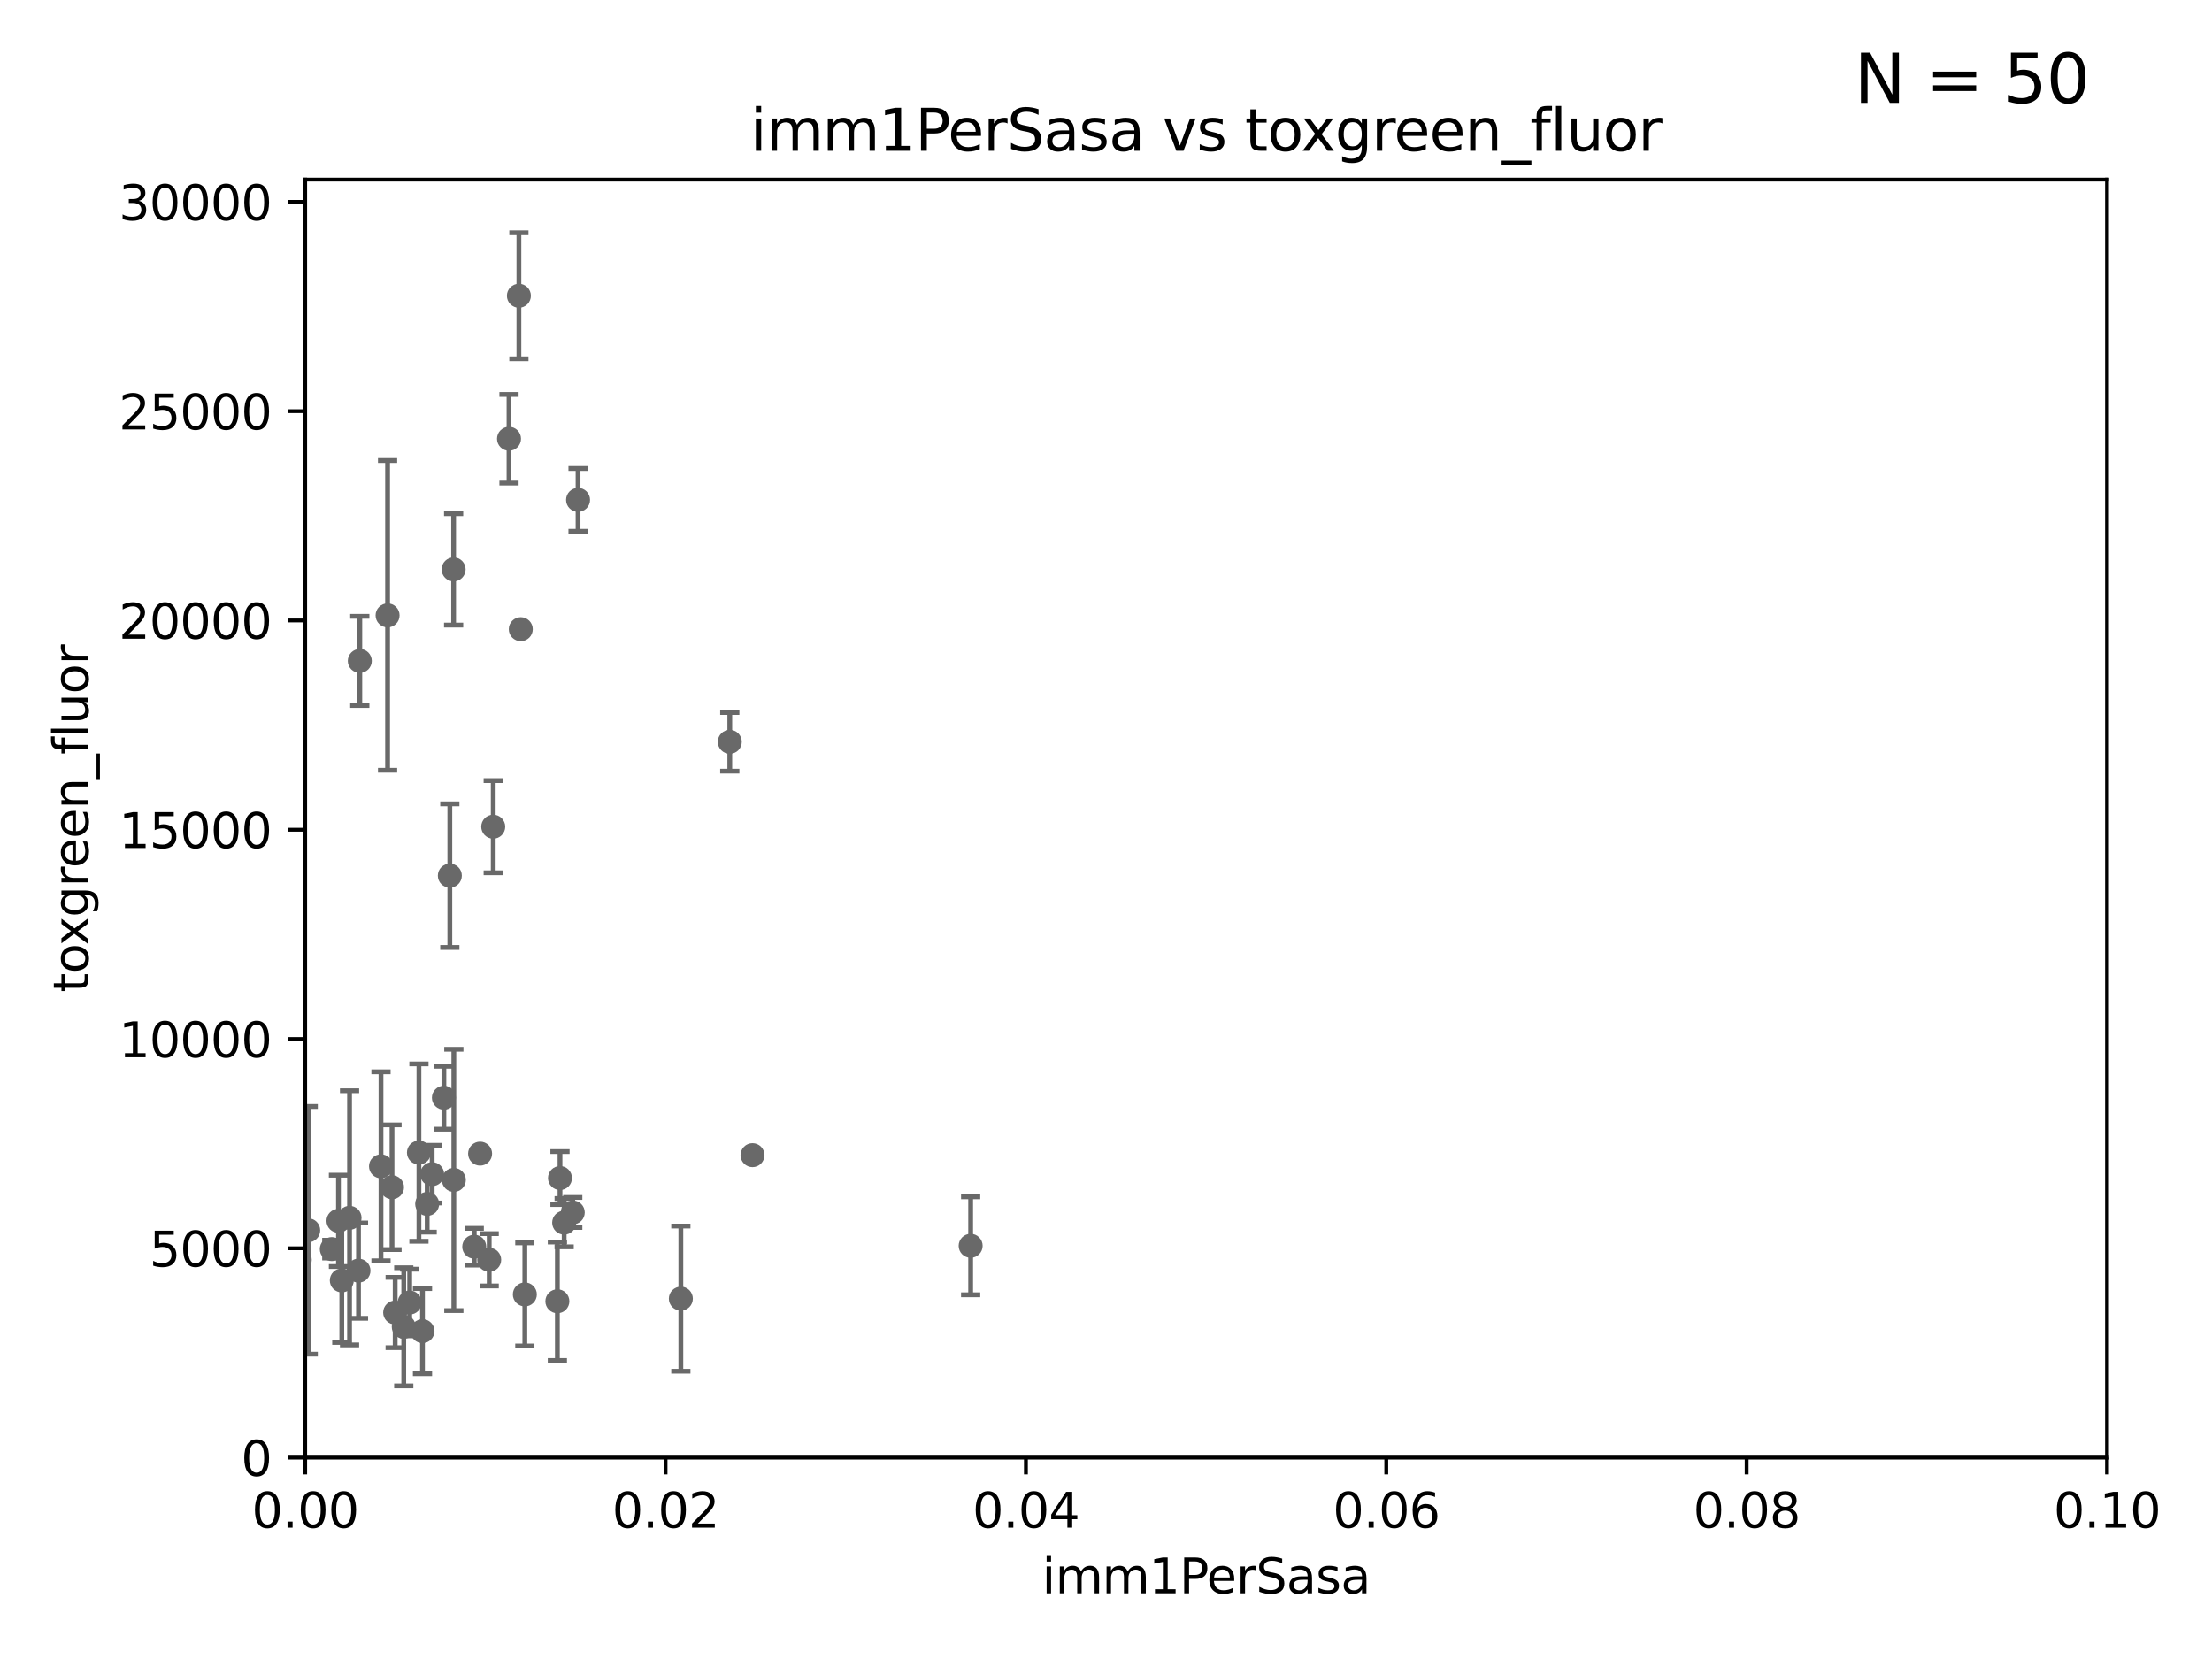 <?xml version="1.0" encoding="utf-8" standalone="no"?>
<!DOCTYPE svg PUBLIC "-//W3C//DTD SVG 1.1//EN"
  "http://www.w3.org/Graphics/SVG/1.1/DTD/svg11.dtd">
<svg xmlns:xlink="http://www.w3.org/1999/xlink" width="460.8pt" height="345.6pt" viewBox="0 0 460.8 345.6" xmlns="http://www.w3.org/2000/svg" version="1.1">
 <defs>
  <style type="text/css">*{stroke-linejoin: round; stroke-linecap: butt}</style>
 </defs>
 <g id="figure_1">
  <g id="patch_1">
   <path d="M 0 345.6 
L 460.8 345.6 
L 460.8 0 
L 0 0 
z
" style="fill: #ffffff"/>
  </g>
  <g id="axes_1">
   <g id="patch_2">
    <path d="M 63.571 303.64 
L 438.93 303.64 
L 438.93 37.411 
L 63.571 37.411 
z
" style="fill: #ffffff"/>
   </g>
   <g id="PathCollection_1">
    <defs>
     <path id="m888df7dc54" d="M 0 1.118 
C 0.297 1.118 0.581 1 0.791 0.791 
C 1 0.581 1.118 0.297 1.118 0 
C 1.118 -0.297 1 -0.581 0.791 -0.791 
C 0.581 -1 0.297 -1.118 0 -1.118 
C -0.297 -1.118 -0.581 -1 -0.791 -0.791 
C -1 -0.581 -1.118 -0.297 -1.118 0 
C -1.118 0.297 -1 0.581 -0.791 0.791 
C -0.581 1 -0.297 1.118 0 1.118 
z
" style="stroke: #696969"/>
    </defs>
    <g clip-path="url(#pf89caa5f70)">
     <use xlink:href="#m888df7dc54" x="82.317" y="273.425" style="fill: #696969; stroke: #696969"/>
     <use xlink:href="#m888df7dc54" x="74.679" y="264.702" style="fill: #696969; stroke: #696969"/>
     <use xlink:href="#m888df7dc54" x="94.496" y="118.613" style="fill: #696969; stroke: #696969"/>
     <use xlink:href="#m888df7dc54" x="64.206" y="256.301" style="fill: #696969; stroke: #696969"/>
     <use xlink:href="#m888df7dc54" x="11.634" y="249.972" style="fill: #696969; stroke: #696969"/>
     <use xlink:href="#m888df7dc54" x="98.792" y="259.716" style="fill: #696969; stroke: #696969"/>
     <use xlink:href="#m888df7dc54" x="108.095" y="61.614" style="fill: #696969; stroke: #696969"/>
     <use xlink:href="#m888df7dc54" x="141.833" y="270.532" style="fill: #696969; stroke: #696969"/>
     <use xlink:href="#m888df7dc54" x="90.023" y="244.6" style="fill: #696969; stroke: #696969"/>
     <use xlink:href="#m888df7dc54" x="117.522" y="254.705" style="fill: #696969; stroke: #696969"/>
     <use xlink:href="#m888df7dc54" x="100.01" y="240.325" style="fill: #696969; stroke: #696969"/>
     <use xlink:href="#m888df7dc54" x="120.418" y="104.133" style="fill: #696969; stroke: #696969"/>
     <use xlink:href="#m888df7dc54" x="36.19" y="262.298" style="fill: #696969; stroke: #696969"/>
     <use xlink:href="#m888df7dc54" x="32.334" y="179.021" style="fill: #696969; stroke: #696969"/>
     <use xlink:href="#m888df7dc54" x="101.907" y="262.442" style="fill: #696969; stroke: #696969"/>
     <use xlink:href="#m888df7dc54" x="87.269" y="240.105" style="fill: #696969; stroke: #696969"/>
     <use xlink:href="#m888df7dc54" x="62.439" y="262.456" style="fill: #696969; stroke: #696969"/>
     <use xlink:href="#m888df7dc54" x="47.36" y="142.898" style="fill: #696969; stroke: #696969"/>
     <use xlink:href="#m888df7dc54" x="72.817" y="253.699" style="fill: #696969; stroke: #696969"/>
     <use xlink:href="#m888df7dc54" x="152.027" y="154.539" style="fill: #696969; stroke: #696969"/>
     <use xlink:href="#m888df7dc54" x="116.656" y="245.41" style="fill: #696969; stroke: #696969"/>
     <use xlink:href="#m888df7dc54" x="94.542" y="245.803" style="fill: #696969; stroke: #696969"/>
     <use xlink:href="#m888df7dc54" x="119.315" y="252.58" style="fill: #696969; stroke: #696969"/>
     <use xlink:href="#m888df7dc54" x="84.106" y="276.4" style="fill: #696969; stroke: #696969"/>
     <use xlink:href="#m888df7dc54" x="102.747" y="172.218" style="fill: #696969; stroke: #696969"/>
     <use xlink:href="#m888df7dc54" x="116.109" y="271.08" style="fill: #696969; stroke: #696969"/>
     <use xlink:href="#m888df7dc54" x="156.761" y="240.644" style="fill: #696969; stroke: #696969"/>
     <use xlink:href="#m888df7dc54" x="88.01" y="277.301" style="fill: #696969; stroke: #696969"/>
     <use xlink:href="#m888df7dc54" x="81.66" y="247.328" style="fill: #696969; stroke: #696969"/>
     <use xlink:href="#m888df7dc54" x="27.76" y="262.547" style="fill: #696969; stroke: #696969"/>
     <use xlink:href="#m888df7dc54" x="61.826" y="237.081" style="fill: #696969; stroke: #696969"/>
     <use xlink:href="#m888df7dc54" x="202.203" y="259.526" style="fill: #696969; stroke: #696969"/>
     <use xlink:href="#m888df7dc54" x="85.34" y="271.342" style="fill: #696969; stroke: #696969"/>
     <use xlink:href="#m888df7dc54" x="79.367" y="242.966" style="fill: #696969; stroke: #696969"/>
     <use xlink:href="#m888df7dc54" x="1.664" y="256.275" style="fill: #696969; stroke: #696969"/>
     <use xlink:href="#m888df7dc54" x="93.707" y="182.415" style="fill: #696969; stroke: #696969"/>
     <use xlink:href="#m888df7dc54" x="106.035" y="91.401" style="fill: #696969; stroke: #696969"/>
     <use xlink:href="#m888df7dc54" x="-1" y="246.955" style="fill: #696969; stroke: #696969"/>
     <use xlink:href="#m888df7dc54" x="-1" y="247.115" style="fill: #696969; stroke: #696969"/>
     <use xlink:href="#m888df7dc54" x="74.952" y="137.682" style="fill: #696969; stroke: #696969"/>
     <use xlink:href="#m888df7dc54" x="70.507" y="254.328" style="fill: #696969; stroke: #696969"/>
     <use xlink:href="#m888df7dc54" x="71.203" y="266.736" style="fill: #696969; stroke: #696969"/>
     <use xlink:href="#m888df7dc54" x="69.116" y="260.213" style="fill: #696969; stroke: #696969"/>
     <use xlink:href="#m888df7dc54" x="109.332" y="269.654" style="fill: #696969; stroke: #696969"/>
     <use xlink:href="#m888df7dc54" x="45.73" y="226.03" style="fill: #696969; stroke: #696969"/>
     <use xlink:href="#m888df7dc54" x="92.469" y="228.676" style="fill: #696969; stroke: #696969"/>
     <use xlink:href="#m888df7dc54" x="108.485" y="131.072" style="fill: #696969; stroke: #696969"/>
     <use xlink:href="#m888df7dc54" x="-1" y="246.562" style="fill: #696969; stroke: #696969"/>
     <use xlink:href="#m888df7dc54" x="-1" y="250.398" style="fill: #696969; stroke: #696969"/>
     <use xlink:href="#m888df7dc54" x="55.434" y="254.099" style="fill: #696969; stroke: #696969"/>
     <use xlink:href="#m888df7dc54" x="88.984" y="250.798" style="fill: #696969; stroke: #696969"/>
     <use xlink:href="#m888df7dc54" x="80.738" y="128.196" style="fill: #696969; stroke: #696969"/>
    </g>
   </g>
   <g id="matplotlib.axis_1">
    <g id="xtick_1">
     <g id="line2d_1">
      <defs>
       <path id="m07fc8cddee" d="M 0 0 
L 0 3.5 
" style="stroke: #000000; stroke-width: 0.8"/>
      </defs>
      <g>
       <use xlink:href="#m07fc8cddee" x="63.571" y="303.64" style="stroke: #000000; stroke-width: 0.8"/>
      </g>
     </g>
     <g id="text_1">
      <!-- 0.00 -->
      <g transform="translate(52.438 318.238)scale(0.1 -0.1)">
       <defs>
        <path id="DejaVuSans-30" d="M 2034 4250 
Q 1547 4250 1301 3770 
Q 1056 3291 1056 2328 
Q 1056 1369 1301 889 
Q 1547 409 2034 409 
Q 2525 409 2770 889 
Q 3016 1369 3016 2328 
Q 3016 3291 2770 3770 
Q 2525 4250 2034 4250 
z
M 2034 4750 
Q 2819 4750 3233 4129 
Q 3647 3509 3647 2328 
Q 3647 1150 3233 529 
Q 2819 -91 2034 -91 
Q 1250 -91 836 529 
Q 422 1150 422 2328 
Q 422 3509 836 4129 
Q 1250 4750 2034 4750 
z
" transform="scale(0.016)"/>
        <path id="DejaVuSans-2e" d="M 684 794 
L 1344 794 
L 1344 0 
L 684 0 
L 684 794 
z
" transform="scale(0.016)"/>
       </defs>
       <use xlink:href="#DejaVuSans-30"/>
       <use xlink:href="#DejaVuSans-2e" x="63.623"/>
       <use xlink:href="#DejaVuSans-30" x="95.41"/>
       <use xlink:href="#DejaVuSans-30" x="159.033"/>
      </g>
     </g>
    </g>
    <g id="xtick_2">
     <g id="line2d_2">
      <g>
       <use xlink:href="#m07fc8cddee" x="138.643" y="303.64" style="stroke: #000000; stroke-width: 0.8"/>
      </g>
     </g>
     <g id="text_2">
      <!-- 0.02 -->
      <g transform="translate(127.51 318.238)scale(0.1 -0.1)">
       <defs>
        <path id="DejaVuSans-32" d="M 1228 531 
L 3431 531 
L 3431 0 
L 469 0 
L 469 531 
Q 828 903 1448 1529 
Q 2069 2156 2228 2338 
Q 2531 2678 2651 2914 
Q 2772 3150 2772 3378 
Q 2772 3750 2511 3984 
Q 2250 4219 1831 4219 
Q 1534 4219 1204 4116 
Q 875 4013 500 3803 
L 500 4441 
Q 881 4594 1212 4672 
Q 1544 4750 1819 4750 
Q 2544 4750 2975 4387 
Q 3406 4025 3406 3419 
Q 3406 3131 3298 2873 
Q 3191 2616 2906 2266 
Q 2828 2175 2409 1742 
Q 1991 1309 1228 531 
z
" transform="scale(0.016)"/>
       </defs>
       <use xlink:href="#DejaVuSans-30"/>
       <use xlink:href="#DejaVuSans-2e" x="63.623"/>
       <use xlink:href="#DejaVuSans-30" x="95.41"/>
       <use xlink:href="#DejaVuSans-32" x="159.033"/>
      </g>
     </g>
    </g>
    <g id="xtick_3">
     <g id="line2d_3">
      <g>
       <use xlink:href="#m07fc8cddee" x="213.715" y="303.64" style="stroke: #000000; stroke-width: 0.8"/>
      </g>
     </g>
     <g id="text_3">
      <!-- 0.04 -->
      <g transform="translate(202.582 318.238)scale(0.1 -0.1)">
       <defs>
        <path id="DejaVuSans-34" d="M 2419 4116 
L 825 1625 
L 2419 1625 
L 2419 4116 
z
M 2253 4666 
L 3047 4666 
L 3047 1625 
L 3713 1625 
L 3713 1100 
L 3047 1100 
L 3047 0 
L 2419 0 
L 2419 1100 
L 313 1100 
L 313 1709 
L 2253 4666 
z
" transform="scale(0.016)"/>
       </defs>
       <use xlink:href="#DejaVuSans-30"/>
       <use xlink:href="#DejaVuSans-2e" x="63.623"/>
       <use xlink:href="#DejaVuSans-30" x="95.41"/>
       <use xlink:href="#DejaVuSans-34" x="159.033"/>
      </g>
     </g>
    </g>
    <g id="xtick_4">
     <g id="line2d_4">
      <g>
       <use xlink:href="#m07fc8cddee" x="288.786" y="303.64" style="stroke: #000000; stroke-width: 0.8"/>
      </g>
     </g>
     <g id="text_4">
      <!-- 0.06 -->
      <g transform="translate(277.654 318.238)scale(0.1 -0.1)">
       <defs>
        <path id="DejaVuSans-36" d="M 2113 2584 
Q 1688 2584 1439 2293 
Q 1191 2003 1191 1497 
Q 1191 994 1439 701 
Q 1688 409 2113 409 
Q 2538 409 2786 701 
Q 3034 994 3034 1497 
Q 3034 2003 2786 2293 
Q 2538 2584 2113 2584 
z
M 3366 4563 
L 3366 3988 
Q 3128 4100 2886 4159 
Q 2644 4219 2406 4219 
Q 1781 4219 1451 3797 
Q 1122 3375 1075 2522 
Q 1259 2794 1537 2939 
Q 1816 3084 2150 3084 
Q 2853 3084 3261 2657 
Q 3669 2231 3669 1497 
Q 3669 778 3244 343 
Q 2819 -91 2113 -91 
Q 1303 -91 875 529 
Q 447 1150 447 2328 
Q 447 3434 972 4092 
Q 1497 4750 2381 4750 
Q 2619 4750 2861 4703 
Q 3103 4656 3366 4563 
z
" transform="scale(0.016)"/>
       </defs>
       <use xlink:href="#DejaVuSans-30"/>
       <use xlink:href="#DejaVuSans-2e" x="63.623"/>
       <use xlink:href="#DejaVuSans-30" x="95.41"/>
       <use xlink:href="#DejaVuSans-36" x="159.033"/>
      </g>
     </g>
    </g>
    <g id="xtick_5">
     <g id="line2d_5">
      <g>
       <use xlink:href="#m07fc8cddee" x="363.858" y="303.64" style="stroke: #000000; stroke-width: 0.8"/>
      </g>
     </g>
     <g id="text_5">
      <!-- 0.08 -->
      <g transform="translate(352.725 318.238)scale(0.1 -0.1)">
       <defs>
        <path id="DejaVuSans-38" d="M 2034 2216 
Q 1584 2216 1326 1975 
Q 1069 1734 1069 1313 
Q 1069 891 1326 650 
Q 1584 409 2034 409 
Q 2484 409 2743 651 
Q 3003 894 3003 1313 
Q 3003 1734 2745 1975 
Q 2488 2216 2034 2216 
z
M 1403 2484 
Q 997 2584 770 2862 
Q 544 3141 544 3541 
Q 544 4100 942 4425 
Q 1341 4750 2034 4750 
Q 2731 4750 3128 4425 
Q 3525 4100 3525 3541 
Q 3525 3141 3298 2862 
Q 3072 2584 2669 2484 
Q 3125 2378 3379 2068 
Q 3634 1759 3634 1313 
Q 3634 634 3220 271 
Q 2806 -91 2034 -91 
Q 1263 -91 848 271 
Q 434 634 434 1313 
Q 434 1759 690 2068 
Q 947 2378 1403 2484 
z
M 1172 3481 
Q 1172 3119 1398 2916 
Q 1625 2713 2034 2713 
Q 2441 2713 2670 2916 
Q 2900 3119 2900 3481 
Q 2900 3844 2670 4047 
Q 2441 4250 2034 4250 
Q 1625 4250 1398 4047 
Q 1172 3844 1172 3481 
z
" transform="scale(0.016)"/>
       </defs>
       <use xlink:href="#DejaVuSans-30"/>
       <use xlink:href="#DejaVuSans-2e" x="63.623"/>
       <use xlink:href="#DejaVuSans-30" x="95.41"/>
       <use xlink:href="#DejaVuSans-38" x="159.033"/>
      </g>
     </g>
    </g>
    <g id="xtick_6">
     <g id="line2d_6">
      <g>
       <use xlink:href="#m07fc8cddee" x="438.93" y="303.64" style="stroke: #000000; stroke-width: 0.8"/>
      </g>
     </g>
     <g id="text_6">
      <!-- 0.10 -->
      <g transform="translate(427.797 318.238)scale(0.1 -0.1)">
       <defs>
        <path id="DejaVuSans-31" d="M 794 531 
L 1825 531 
L 1825 4091 
L 703 3866 
L 703 4441 
L 1819 4666 
L 2450 4666 
L 2450 531 
L 3481 531 
L 3481 0 
L 794 0 
L 794 531 
z
" transform="scale(0.016)"/>
       </defs>
       <use xlink:href="#DejaVuSans-30"/>
       <use xlink:href="#DejaVuSans-2e" x="63.623"/>
       <use xlink:href="#DejaVuSans-31" x="95.41"/>
       <use xlink:href="#DejaVuSans-30" x="159.033"/>
      </g>
     </g>
    </g>
    <g id="text_7">
     <!-- imm1PerSasa -->
     <g transform="translate(217.067 331.917)scale(0.1 -0.1)">
      <defs>
       <path id="DejaVuSans-69" d="M 603 3500 
L 1178 3500 
L 1178 0 
L 603 0 
L 603 3500 
z
M 603 4863 
L 1178 4863 
L 1178 4134 
L 603 4134 
L 603 4863 
z
" transform="scale(0.016)"/>
       <path id="DejaVuSans-6d" d="M 3328 2828 
Q 3544 3216 3844 3400 
Q 4144 3584 4550 3584 
Q 5097 3584 5394 3201 
Q 5691 2819 5691 2113 
L 5691 0 
L 5113 0 
L 5113 2094 
Q 5113 2597 4934 2840 
Q 4756 3084 4391 3084 
Q 3944 3084 3684 2787 
Q 3425 2491 3425 1978 
L 3425 0 
L 2847 0 
L 2847 2094 
Q 2847 2600 2669 2842 
Q 2491 3084 2119 3084 
Q 1678 3084 1418 2786 
Q 1159 2488 1159 1978 
L 1159 0 
L 581 0 
L 581 3500 
L 1159 3500 
L 1159 2956 
Q 1356 3278 1631 3431 
Q 1906 3584 2284 3584 
Q 2666 3584 2933 3390 
Q 3200 3197 3328 2828 
z
" transform="scale(0.016)"/>
       <path id="DejaVuSans-50" d="M 1259 4147 
L 1259 2394 
L 2053 2394 
Q 2494 2394 2734 2622 
Q 2975 2850 2975 3272 
Q 2975 3691 2734 3919 
Q 2494 4147 2053 4147 
L 1259 4147 
z
M 628 4666 
L 2053 4666 
Q 2838 4666 3239 4311 
Q 3641 3956 3641 3272 
Q 3641 2581 3239 2228 
Q 2838 1875 2053 1875 
L 1259 1875 
L 1259 0 
L 628 0 
L 628 4666 
z
" transform="scale(0.016)"/>
       <path id="DejaVuSans-65" d="M 3597 1894 
L 3597 1613 
L 953 1613 
Q 991 1019 1311 708 
Q 1631 397 2203 397 
Q 2534 397 2845 478 
Q 3156 559 3463 722 
L 3463 178 
Q 3153 47 2828 -22 
Q 2503 -91 2169 -91 
Q 1331 -91 842 396 
Q 353 884 353 1716 
Q 353 2575 817 3079 
Q 1281 3584 2069 3584 
Q 2775 3584 3186 3129 
Q 3597 2675 3597 1894 
z
M 3022 2063 
Q 3016 2534 2758 2815 
Q 2500 3097 2075 3097 
Q 1594 3097 1305 2825 
Q 1016 2553 972 2059 
L 3022 2063 
z
" transform="scale(0.016)"/>
       <path id="DejaVuSans-72" d="M 2631 2963 
Q 2534 3019 2420 3045 
Q 2306 3072 2169 3072 
Q 1681 3072 1420 2755 
Q 1159 2438 1159 1844 
L 1159 0 
L 581 0 
L 581 3500 
L 1159 3500 
L 1159 2956 
Q 1341 3275 1631 3429 
Q 1922 3584 2338 3584 
Q 2397 3584 2469 3576 
Q 2541 3569 2628 3553 
L 2631 2963 
z
" transform="scale(0.016)"/>
       <path id="DejaVuSans-53" d="M 3425 4513 
L 3425 3897 
Q 3066 4069 2747 4153 
Q 2428 4238 2131 4238 
Q 1616 4238 1336 4038 
Q 1056 3838 1056 3469 
Q 1056 3159 1242 3001 
Q 1428 2844 1947 2747 
L 2328 2669 
Q 3034 2534 3370 2195 
Q 3706 1856 3706 1288 
Q 3706 609 3251 259 
Q 2797 -91 1919 -91 
Q 1588 -91 1214 -16 
Q 841 59 441 206 
L 441 856 
Q 825 641 1194 531 
Q 1563 422 1919 422 
Q 2459 422 2753 634 
Q 3047 847 3047 1241 
Q 3047 1584 2836 1778 
Q 2625 1972 2144 2069 
L 1759 2144 
Q 1053 2284 737 2584 
Q 422 2884 422 3419 
Q 422 4038 858 4394 
Q 1294 4750 2059 4750 
Q 2388 4750 2728 4690 
Q 3069 4631 3425 4513 
z
" transform="scale(0.016)"/>
       <path id="DejaVuSans-61" d="M 2194 1759 
Q 1497 1759 1228 1600 
Q 959 1441 959 1056 
Q 959 750 1161 570 
Q 1363 391 1709 391 
Q 2188 391 2477 730 
Q 2766 1069 2766 1631 
L 2766 1759 
L 2194 1759 
z
M 3341 1997 
L 3341 0 
L 2766 0 
L 2766 531 
Q 2569 213 2275 61 
Q 1981 -91 1556 -91 
Q 1019 -91 701 211 
Q 384 513 384 1019 
Q 384 1609 779 1909 
Q 1175 2209 1959 2209 
L 2766 2209 
L 2766 2266 
Q 2766 2663 2505 2880 
Q 2244 3097 1772 3097 
Q 1472 3097 1187 3025 
Q 903 2953 641 2809 
L 641 3341 
Q 956 3463 1253 3523 
Q 1550 3584 1831 3584 
Q 2591 3584 2966 3190 
Q 3341 2797 3341 1997 
z
" transform="scale(0.016)"/>
       <path id="DejaVuSans-73" d="M 2834 3397 
L 2834 2853 
Q 2591 2978 2328 3040 
Q 2066 3103 1784 3103 
Q 1356 3103 1142 2972 
Q 928 2841 928 2578 
Q 928 2378 1081 2264 
Q 1234 2150 1697 2047 
L 1894 2003 
Q 2506 1872 2764 1633 
Q 3022 1394 3022 966 
Q 3022 478 2636 193 
Q 2250 -91 1575 -91 
Q 1294 -91 989 -36 
Q 684 19 347 128 
L 347 722 
Q 666 556 975 473 
Q 1284 391 1588 391 
Q 1994 391 2212 530 
Q 2431 669 2431 922 
Q 2431 1156 2273 1281 
Q 2116 1406 1581 1522 
L 1381 1569 
Q 847 1681 609 1914 
Q 372 2147 372 2553 
Q 372 3047 722 3315 
Q 1072 3584 1716 3584 
Q 2034 3584 2315 3537 
Q 2597 3491 2834 3397 
z
" transform="scale(0.016)"/>
      </defs>
      <use xlink:href="#DejaVuSans-69"/>
      <use xlink:href="#DejaVuSans-6d" x="27.783"/>
      <use xlink:href="#DejaVuSans-6d" x="125.195"/>
      <use xlink:href="#DejaVuSans-31" x="222.607"/>
      <use xlink:href="#DejaVuSans-50" x="286.23"/>
      <use xlink:href="#DejaVuSans-65" x="342.908"/>
      <use xlink:href="#DejaVuSans-72" x="404.432"/>
      <use xlink:href="#DejaVuSans-53" x="445.545"/>
      <use xlink:href="#DejaVuSans-61" x="509.021"/>
      <use xlink:href="#DejaVuSans-73" x="570.301"/>
      <use xlink:href="#DejaVuSans-61" x="622.4"/>
     </g>
    </g>
   </g>
   <g id="matplotlib.axis_2">
    <g id="ytick_1">
     <g id="line2d_7">
      <defs>
       <path id="m53cde81237" d="M 0 0 
L -3.5 0 
" style="stroke: #000000; stroke-width: 0.8"/>
      </defs>
      <g>
       <use xlink:href="#m53cde81237" x="63.571" y="303.64" style="stroke: #000000; stroke-width: 0.8"/>
      </g>
     </g>
     <g id="text_8">
      <!-- 0 -->
      <g transform="translate(50.209 307.439)scale(0.1 -0.1)">
       <use xlink:href="#DejaVuSans-30"/>
      </g>
     </g>
    </g>
    <g id="ytick_2">
     <g id="line2d_8">
      <g>
       <use xlink:href="#m53cde81237" x="63.571" y="260.043" style="stroke: #000000; stroke-width: 0.8"/>
      </g>
     </g>
     <g id="text_9">
      <!-- 5000 -->
      <g transform="translate(31.121 263.843)scale(0.1 -0.1)">
       <defs>
        <path id="DejaVuSans-35" d="M 691 4666 
L 3169 4666 
L 3169 4134 
L 1269 4134 
L 1269 2991 
Q 1406 3038 1543 3061 
Q 1681 3084 1819 3084 
Q 2600 3084 3056 2656 
Q 3513 2228 3513 1497 
Q 3513 744 3044 326 
Q 2575 -91 1722 -91 
Q 1428 -91 1123 -41 
Q 819 9 494 109 
L 494 744 
Q 775 591 1075 516 
Q 1375 441 1709 441 
Q 2250 441 2565 725 
Q 2881 1009 2881 1497 
Q 2881 1984 2565 2268 
Q 2250 2553 1709 2553 
Q 1456 2553 1204 2497 
Q 953 2441 691 2322 
L 691 4666 
z
" transform="scale(0.016)"/>
       </defs>
       <use xlink:href="#DejaVuSans-35"/>
       <use xlink:href="#DejaVuSans-30" x="63.623"/>
       <use xlink:href="#DejaVuSans-30" x="127.246"/>
       <use xlink:href="#DejaVuSans-30" x="190.869"/>
      </g>
     </g>
    </g>
    <g id="ytick_3">
     <g id="line2d_9">
      <g>
       <use xlink:href="#m53cde81237" x="63.571" y="216.447" style="stroke: #000000; stroke-width: 0.8"/>
      </g>
     </g>
     <g id="text_10">
      <!-- 10000 -->
      <g transform="translate(24.759 220.246)scale(0.1 -0.1)">
       <use xlink:href="#DejaVuSans-31"/>
       <use xlink:href="#DejaVuSans-30" x="63.623"/>
       <use xlink:href="#DejaVuSans-30" x="127.246"/>
       <use xlink:href="#DejaVuSans-30" x="190.869"/>
       <use xlink:href="#DejaVuSans-30" x="254.492"/>
      </g>
     </g>
    </g>
    <g id="ytick_4">
     <g id="line2d_10">
      <g>
       <use xlink:href="#m53cde81237" x="63.571" y="172.85" style="stroke: #000000; stroke-width: 0.8"/>
      </g>
     </g>
     <g id="text_11">
      <!-- 15000 -->
      <g transform="translate(24.759 176.649)scale(0.1 -0.1)">
       <use xlink:href="#DejaVuSans-31"/>
       <use xlink:href="#DejaVuSans-35" x="63.623"/>
       <use xlink:href="#DejaVuSans-30" x="127.246"/>
       <use xlink:href="#DejaVuSans-30" x="190.869"/>
       <use xlink:href="#DejaVuSans-30" x="254.492"/>
      </g>
     </g>
    </g>
    <g id="ytick_5">
     <g id="line2d_11">
      <g>
       <use xlink:href="#m53cde81237" x="63.571" y="129.254" style="stroke: #000000; stroke-width: 0.8"/>
      </g>
     </g>
     <g id="text_12">
      <!-- 20000 -->
      <g transform="translate(24.759 133.053)scale(0.1 -0.1)">
       <use xlink:href="#DejaVuSans-32"/>
       <use xlink:href="#DejaVuSans-30" x="63.623"/>
       <use xlink:href="#DejaVuSans-30" x="127.246"/>
       <use xlink:href="#DejaVuSans-30" x="190.869"/>
       <use xlink:href="#DejaVuSans-30" x="254.492"/>
      </g>
     </g>
    </g>
    <g id="ytick_6">
     <g id="line2d_12">
      <g>
       <use xlink:href="#m53cde81237" x="63.571" y="85.657" style="stroke: #000000; stroke-width: 0.8"/>
      </g>
     </g>
     <g id="text_13">
      <!-- 25000 -->
      <g transform="translate(24.759 89.456)scale(0.1 -0.1)">
       <use xlink:href="#DejaVuSans-32"/>
       <use xlink:href="#DejaVuSans-35" x="63.623"/>
       <use xlink:href="#DejaVuSans-30" x="127.246"/>
       <use xlink:href="#DejaVuSans-30" x="190.869"/>
       <use xlink:href="#DejaVuSans-30" x="254.492"/>
      </g>
     </g>
    </g>
    <g id="ytick_7">
     <g id="line2d_13">
      <g>
       <use xlink:href="#m53cde81237" x="63.571" y="42.06" style="stroke: #000000; stroke-width: 0.8"/>
      </g>
     </g>
     <g id="text_14">
      <!-- 30000 -->
      <g transform="translate(24.759 45.86)scale(0.1 -0.1)">
       <defs>
        <path id="DejaVuSans-33" d="M 2597 2516 
Q 3050 2419 3304 2112 
Q 3559 1806 3559 1356 
Q 3559 666 3084 287 
Q 2609 -91 1734 -91 
Q 1441 -91 1130 -33 
Q 819 25 488 141 
L 488 750 
Q 750 597 1062 519 
Q 1375 441 1716 441 
Q 2309 441 2620 675 
Q 2931 909 2931 1356 
Q 2931 1769 2642 2001 
Q 2353 2234 1838 2234 
L 1294 2234 
L 1294 2753 
L 1863 2753 
Q 2328 2753 2575 2939 
Q 2822 3125 2822 3475 
Q 2822 3834 2567 4026 
Q 2313 4219 1838 4219 
Q 1578 4219 1281 4162 
Q 984 4106 628 3988 
L 628 4550 
Q 988 4650 1302 4700 
Q 1616 4750 1894 4750 
Q 2613 4750 3031 4423 
Q 3450 4097 3450 3541 
Q 3450 3153 3228 2886 
Q 3006 2619 2597 2516 
z
" transform="scale(0.016)"/>
       </defs>
       <use xlink:href="#DejaVuSans-33"/>
       <use xlink:href="#DejaVuSans-30" x="63.623"/>
       <use xlink:href="#DejaVuSans-30" x="127.246"/>
       <use xlink:href="#DejaVuSans-30" x="190.869"/>
       <use xlink:href="#DejaVuSans-30" x="254.492"/>
      </g>
     </g>
    </g>
    <g id="text_15">
     <!-- toxgreen_fluor -->
     <g transform="translate(18.401 206.72)rotate(-90)scale(0.1 -0.1)">
      <defs>
       <path id="DejaVuSans-74" d="M 1172 4494 
L 1172 3500 
L 2356 3500 
L 2356 3053 
L 1172 3053 
L 1172 1153 
Q 1172 725 1289 603 
Q 1406 481 1766 481 
L 2356 481 
L 2356 0 
L 1766 0 
Q 1100 0 847 248 
Q 594 497 594 1153 
L 594 3053 
L 172 3053 
L 172 3500 
L 594 3500 
L 594 4494 
L 1172 4494 
z
" transform="scale(0.016)"/>
       <path id="DejaVuSans-6f" d="M 1959 3097 
Q 1497 3097 1228 2736 
Q 959 2375 959 1747 
Q 959 1119 1226 758 
Q 1494 397 1959 397 
Q 2419 397 2687 759 
Q 2956 1122 2956 1747 
Q 2956 2369 2687 2733 
Q 2419 3097 1959 3097 
z
M 1959 3584 
Q 2709 3584 3137 3096 
Q 3566 2609 3566 1747 
Q 3566 888 3137 398 
Q 2709 -91 1959 -91 
Q 1206 -91 779 398 
Q 353 888 353 1747 
Q 353 2609 779 3096 
Q 1206 3584 1959 3584 
z
" transform="scale(0.016)"/>
       <path id="DejaVuSans-78" d="M 3513 3500 
L 2247 1797 
L 3578 0 
L 2900 0 
L 1881 1375 
L 863 0 
L 184 0 
L 1544 1831 
L 300 3500 
L 978 3500 
L 1906 2253 
L 2834 3500 
L 3513 3500 
z
" transform="scale(0.016)"/>
       <path id="DejaVuSans-67" d="M 2906 1791 
Q 2906 2416 2648 2759 
Q 2391 3103 1925 3103 
Q 1463 3103 1205 2759 
Q 947 2416 947 1791 
Q 947 1169 1205 825 
Q 1463 481 1925 481 
Q 2391 481 2648 825 
Q 2906 1169 2906 1791 
z
M 3481 434 
Q 3481 -459 3084 -895 
Q 2688 -1331 1869 -1331 
Q 1566 -1331 1297 -1286 
Q 1028 -1241 775 -1147 
L 775 -588 
Q 1028 -725 1275 -790 
Q 1522 -856 1778 -856 
Q 2344 -856 2625 -561 
Q 2906 -266 2906 331 
L 2906 616 
Q 2728 306 2450 153 
Q 2172 0 1784 0 
Q 1141 0 747 490 
Q 353 981 353 1791 
Q 353 2603 747 3093 
Q 1141 3584 1784 3584 
Q 2172 3584 2450 3431 
Q 2728 3278 2906 2969 
L 2906 3500 
L 3481 3500 
L 3481 434 
z
" transform="scale(0.016)"/>
       <path id="DejaVuSans-6e" d="M 3513 2113 
L 3513 0 
L 2938 0 
L 2938 2094 
Q 2938 2591 2744 2837 
Q 2550 3084 2163 3084 
Q 1697 3084 1428 2787 
Q 1159 2491 1159 1978 
L 1159 0 
L 581 0 
L 581 3500 
L 1159 3500 
L 1159 2956 
Q 1366 3272 1645 3428 
Q 1925 3584 2291 3584 
Q 2894 3584 3203 3211 
Q 3513 2838 3513 2113 
z
" transform="scale(0.016)"/>
       <path id="DejaVuSans-5f" d="M 3263 -1063 
L 3263 -1509 
L -63 -1509 
L -63 -1063 
L 3263 -1063 
z
" transform="scale(0.016)"/>
       <path id="DejaVuSans-66" d="M 2375 4863 
L 2375 4384 
L 1825 4384 
Q 1516 4384 1395 4259 
Q 1275 4134 1275 3809 
L 1275 3500 
L 2222 3500 
L 2222 3053 
L 1275 3053 
L 1275 0 
L 697 0 
L 697 3053 
L 147 3053 
L 147 3500 
L 697 3500 
L 697 3744 
Q 697 4328 969 4595 
Q 1241 4863 1831 4863 
L 2375 4863 
z
" transform="scale(0.016)"/>
       <path id="DejaVuSans-6c" d="M 603 4863 
L 1178 4863 
L 1178 0 
L 603 0 
L 603 4863 
z
" transform="scale(0.016)"/>
       <path id="DejaVuSans-75" d="M 544 1381 
L 544 3500 
L 1119 3500 
L 1119 1403 
Q 1119 906 1312 657 
Q 1506 409 1894 409 
Q 2359 409 2629 706 
Q 2900 1003 2900 1516 
L 2900 3500 
L 3475 3500 
L 3475 0 
L 2900 0 
L 2900 538 
Q 2691 219 2414 64 
Q 2138 -91 1772 -91 
Q 1169 -91 856 284 
Q 544 659 544 1381 
z
M 1991 3584 
L 1991 3584 
z
" transform="scale(0.016)"/>
      </defs>
      <use xlink:href="#DejaVuSans-74"/>
      <use xlink:href="#DejaVuSans-6f" x="39.209"/>
      <use xlink:href="#DejaVuSans-78" x="97.266"/>
      <use xlink:href="#DejaVuSans-67" x="156.445"/>
      <use xlink:href="#DejaVuSans-72" x="219.922"/>
      <use xlink:href="#DejaVuSans-65" x="258.785"/>
      <use xlink:href="#DejaVuSans-65" x="320.309"/>
      <use xlink:href="#DejaVuSans-6e" x="381.832"/>
      <use xlink:href="#DejaVuSans-5f" x="445.211"/>
      <use xlink:href="#DejaVuSans-66" x="495.211"/>
      <use xlink:href="#DejaVuSans-6c" x="530.416"/>
      <use xlink:href="#DejaVuSans-75" x="558.199"/>
      <use xlink:href="#DejaVuSans-6f" x="621.578"/>
      <use xlink:href="#DejaVuSans-72" x="682.76"/>
     </g>
    </g>
   </g>
   <g id="LineCollection_1">
    <path d="M 82.317 280.747 
L 82.317 266.102 
" clip-path="url(#pf89caa5f70)" style="fill: none; stroke: #696969"/>
    <path d="M 74.679 274.628 
L 74.679 254.777 
" clip-path="url(#pf89caa5f70)" style="fill: none; stroke: #696969"/>
    <path d="M 94.496 130.215 
L 94.496 107.01 
" clip-path="url(#pf89caa5f70)" style="fill: none; stroke: #696969"/>
    <path d="M 64.206 282.103 
L 64.206 230.498 
" clip-path="url(#pf89caa5f70)" style="fill: none; stroke: #696969"/>
    <path d="M 11.634 258.962 
L 11.634 240.982 
" clip-path="url(#pf89caa5f70)" style="fill: none; stroke: #696969"/>
    <path d="M 98.792 263.544 
L 98.792 255.889 
" clip-path="url(#pf89caa5f70)" style="fill: none; stroke: #696969"/>
    <path d="M 108.095 74.739 
L 108.095 48.489 
" clip-path="url(#pf89caa5f70)" style="fill: none; stroke: #696969"/>
    <path d="M 141.833 285.649 
L 141.833 255.415 
" clip-path="url(#pf89caa5f70)" style="fill: none; stroke: #696969"/>
    <path d="M 90.023 250.608 
L 90.023 238.592 
" clip-path="url(#pf89caa5f70)" style="fill: none; stroke: #696969"/>
    <path d="M 117.522 259.736 
L 117.522 249.674 
" clip-path="url(#pf89caa5f70)" style="fill: none; stroke: #696969"/>
    <path d="M 100.01 241.126 
L 100.01 239.524 
" clip-path="url(#pf89caa5f70)" style="fill: none; stroke: #696969"/>
    <path d="M 120.418 110.676 
L 120.418 97.591 
" clip-path="url(#pf89caa5f70)" style="fill: none; stroke: #696969"/>
    <path d="M 36.19 268.71 
L 36.19 255.885 
" clip-path="url(#pf89caa5f70)" style="fill: none; stroke: #696969"/>
    <path d="M 32.334 184.169 
L 32.334 173.873 
" clip-path="url(#pf89caa5f70)" style="fill: none; stroke: #696969"/>
    <path d="M 101.907 267.889 
L 101.907 256.994 
" clip-path="url(#pf89caa5f70)" style="fill: none; stroke: #696969"/>
    <path d="M 87.269 258.579 
L 87.269 221.631 
" clip-path="url(#pf89caa5f70)" style="fill: none; stroke: #696969"/>
    <path d="M 62.439 266.354 
L 62.439 258.558 
" clip-path="url(#pf89caa5f70)" style="fill: none; stroke: #696969"/>
    <path d="M 47.36 168.162 
L 47.36 117.633 
" clip-path="url(#pf89caa5f70)" style="fill: none; stroke: #696969"/>
    <path d="M 72.817 280.175 
L 72.817 227.223 
" clip-path="url(#pf89caa5f70)" style="fill: none; stroke: #696969"/>
    <path d="M 152.027 160.647 
L 152.027 148.431 
" clip-path="url(#pf89caa5f70)" style="fill: none; stroke: #696969"/>
    <path d="M 116.656 250.927 
L 116.656 239.893 
" clip-path="url(#pf89caa5f70)" style="fill: none; stroke: #696969"/>
    <path d="M 94.542 273.02 
L 94.542 218.585 
" clip-path="url(#pf89caa5f70)" style="fill: none; stroke: #696969"/>
    <path d="M 119.315 255.705 
L 119.315 249.454 
" clip-path="url(#pf89caa5f70)" style="fill: none; stroke: #696969"/>
    <path d="M 84.106 288.705 
L 84.106 264.096 
" clip-path="url(#pf89caa5f70)" style="fill: none; stroke: #696969"/>
    <path d="M 102.747 181.817 
L 102.747 162.618 
" clip-path="url(#pf89caa5f70)" style="fill: none; stroke: #696969"/>
    <path d="M 116.109 283.414 
L 116.109 258.746 
" clip-path="url(#pf89caa5f70)" style="fill: none; stroke: #696969"/>
    <path d="M 156.761 241.246 
L 156.761 240.043 
" clip-path="url(#pf89caa5f70)" style="fill: none; stroke: #696969"/>
    <path d="M 88.01 286.161 
L 88.01 268.441 
" clip-path="url(#pf89caa5f70)" style="fill: none; stroke: #696969"/>
    <path d="M 81.66 260.318 
L 81.66 234.339 
" clip-path="url(#pf89caa5f70)" style="fill: none; stroke: #696969"/>
    <path d="M 27.76 271.518 
L 27.76 253.576 
" clip-path="url(#pf89caa5f70)" style="fill: none; stroke: #696969"/>
    <path d="M 61.826 241.447 
L 61.826 232.714 
" clip-path="url(#pf89caa5f70)" style="fill: none; stroke: #696969"/>
    <path d="M 202.203 269.736 
L 202.203 249.315 
" clip-path="url(#pf89caa5f70)" style="fill: none; stroke: #696969"/>
    <path d="M 85.34 278.281 
L 85.34 264.403 
" clip-path="url(#pf89caa5f70)" style="fill: none; stroke: #696969"/>
    <path d="M 79.367 262.647 
L 79.367 223.286 
" clip-path="url(#pf89caa5f70)" style="fill: none; stroke: #696969"/>
    <path d="M 1.664 259.338 
L 1.664 253.212 
" clip-path="url(#pf89caa5f70)" style="fill: none; stroke: #696969"/>
    <path d="M 93.707 197.369 
L 93.707 167.462 
" clip-path="url(#pf89caa5f70)" style="fill: none; stroke: #696969"/>
    <path d="M 106.035 100.632 
L 106.035 82.171 
" clip-path="url(#pf89caa5f70)" style="fill: none; stroke: #696969"/>
    <path clip-path="url(#pf89caa5f70)" style="fill: none; stroke: #696969"/>
    <path d="M 74.952 146.974 
L 74.952 128.391 
" clip-path="url(#pf89caa5f70)" style="fill: none; stroke: #696969"/>
    <path d="M 70.507 263.842 
L 70.507 244.815 
" clip-path="url(#pf89caa5f70)" style="fill: none; stroke: #696969"/>
    <path d="M 71.203 279.652 
L 71.203 253.819 
" clip-path="url(#pf89caa5f70)" style="fill: none; stroke: #696969"/>
    <path d="M 69.116 262.065 
L 69.116 258.361 
" clip-path="url(#pf89caa5f70)" style="fill: none; stroke: #696969"/>
    <path d="M 109.332 280.391 
L 109.332 258.917 
" clip-path="url(#pf89caa5f70)" style="fill: none; stroke: #696969"/>
    <path d="M 45.73 265.328 
L 45.73 186.732 
" clip-path="url(#pf89caa5f70)" style="fill: none; stroke: #696969"/>
    <path d="M 92.469 235.234 
L 92.469 222.117 
" clip-path="url(#pf89caa5f70)" style="fill: none; stroke: #696969"/>
    <path d="M 108.485 131.667 
L 108.485 130.476 
" clip-path="url(#pf89caa5f70)" style="fill: none; stroke: #696969"/>
    <path clip-path="url(#pf89caa5f70)" style="fill: none; stroke: #696969"/>
    <path d="M 55.434 260.833 
L 55.434 247.364 
" clip-path="url(#pf89caa5f70)" style="fill: none; stroke: #696969"/>
    <path d="M 88.984 256.676 
L 88.984 244.919 
" clip-path="url(#pf89caa5f70)" style="fill: none; stroke: #696969"/>
    <path d="M 80.738 160.459 
L 80.738 95.932 
" clip-path="url(#pf89caa5f70)" style="fill: none; stroke: #696969"/>
   </g>
   <g id="line2d_14">
    <defs>
     <path id="m909b2e8449" d="M 2 0 
L -2 -0 
" style="stroke: #696969"/>
    </defs>
    <g clip-path="url(#pf89caa5f70)">
     <use xlink:href="#m909b2e8449" x="82.317" y="280.747" style="fill: #696969; stroke: #696969"/>
     <use xlink:href="#m909b2e8449" x="74.679" y="274.628" style="fill: #696969; stroke: #696969"/>
     <use xlink:href="#m909b2e8449" x="94.496" y="130.215" style="fill: #696969; stroke: #696969"/>
     <use xlink:href="#m909b2e8449" x="64.206" y="282.103" style="fill: #696969; stroke: #696969"/>
     <use xlink:href="#m909b2e8449" x="11.634" y="258.962" style="fill: #696969; stroke: #696969"/>
     <use xlink:href="#m909b2e8449" x="98.792" y="263.544" style="fill: #696969; stroke: #696969"/>
     <use xlink:href="#m909b2e8449" x="108.095" y="74.739" style="fill: #696969; stroke: #696969"/>
     <use xlink:href="#m909b2e8449" x="141.833" y="285.649" style="fill: #696969; stroke: #696969"/>
     <use xlink:href="#m909b2e8449" x="90.023" y="250.608" style="fill: #696969; stroke: #696969"/>
     <use xlink:href="#m909b2e8449" x="117.522" y="259.736" style="fill: #696969; stroke: #696969"/>
     <use xlink:href="#m909b2e8449" x="100.01" y="241.126" style="fill: #696969; stroke: #696969"/>
     <use xlink:href="#m909b2e8449" x="120.418" y="110.676" style="fill: #696969; stroke: #696969"/>
     <use xlink:href="#m909b2e8449" x="36.19" y="268.71" style="fill: #696969; stroke: #696969"/>
     <use xlink:href="#m909b2e8449" x="32.334" y="184.169" style="fill: #696969; stroke: #696969"/>
     <use xlink:href="#m909b2e8449" x="101.907" y="267.889" style="fill: #696969; stroke: #696969"/>
     <use xlink:href="#m909b2e8449" x="87.269" y="258.579" style="fill: #696969; stroke: #696969"/>
     <use xlink:href="#m909b2e8449" x="62.439" y="266.354" style="fill: #696969; stroke: #696969"/>
     <use xlink:href="#m909b2e8449" x="47.36" y="168.162" style="fill: #696969; stroke: #696969"/>
     <use xlink:href="#m909b2e8449" x="72.817" y="280.175" style="fill: #696969; stroke: #696969"/>
     <use xlink:href="#m909b2e8449" x="152.027" y="160.647" style="fill: #696969; stroke: #696969"/>
     <use xlink:href="#m909b2e8449" x="116.656" y="250.927" style="fill: #696969; stroke: #696969"/>
     <use xlink:href="#m909b2e8449" x="94.542" y="273.02" style="fill: #696969; stroke: #696969"/>
     <use xlink:href="#m909b2e8449" x="119.315" y="255.705" style="fill: #696969; stroke: #696969"/>
     <use xlink:href="#m909b2e8449" x="84.106" y="288.705" style="fill: #696969; stroke: #696969"/>
     <use xlink:href="#m909b2e8449" x="102.747" y="181.817" style="fill: #696969; stroke: #696969"/>
     <use xlink:href="#m909b2e8449" x="116.109" y="283.414" style="fill: #696969; stroke: #696969"/>
     <use xlink:href="#m909b2e8449" x="156.761" y="241.246" style="fill: #696969; stroke: #696969"/>
     <use xlink:href="#m909b2e8449" x="88.01" y="286.161" style="fill: #696969; stroke: #696969"/>
     <use xlink:href="#m909b2e8449" x="81.66" y="260.318" style="fill: #696969; stroke: #696969"/>
     <use xlink:href="#m909b2e8449" x="27.76" y="271.518" style="fill: #696969; stroke: #696969"/>
     <use xlink:href="#m909b2e8449" x="61.826" y="241.447" style="fill: #696969; stroke: #696969"/>
     <use xlink:href="#m909b2e8449" x="202.203" y="269.736" style="fill: #696969; stroke: #696969"/>
     <use xlink:href="#m909b2e8449" x="85.34" y="278.281" style="fill: #696969; stroke: #696969"/>
     <use xlink:href="#m909b2e8449" x="79.367" y="262.647" style="fill: #696969; stroke: #696969"/>
     <use xlink:href="#m909b2e8449" x="1.664" y="259.338" style="fill: #696969; stroke: #696969"/>
     <use xlink:href="#m909b2e8449" x="93.707" y="197.369" style="fill: #696969; stroke: #696969"/>
     <use xlink:href="#m909b2e8449" x="106.035" y="100.632" style="fill: #696969; stroke: #696969"/>
     <use xlink:href="#m909b2e8449" x="-1" y="255.31" style="fill: #696969; stroke: #696969"/>
     <use xlink:href="#m909b2e8449" x="-1" y="255.515" style="fill: #696969; stroke: #696969"/>
     <use xlink:href="#m909b2e8449" x="74.952" y="146.974" style="fill: #696969; stroke: #696969"/>
     <use xlink:href="#m909b2e8449" x="70.507" y="263.842" style="fill: #696969; stroke: #696969"/>
     <use xlink:href="#m909b2e8449" x="71.203" y="279.652" style="fill: #696969; stroke: #696969"/>
     <use xlink:href="#m909b2e8449" x="69.116" y="262.065" style="fill: #696969; stroke: #696969"/>
     <use xlink:href="#m909b2e8449" x="109.332" y="280.391" style="fill: #696969; stroke: #696969"/>
     <use xlink:href="#m909b2e8449" x="45.73" y="265.328" style="fill: #696969; stroke: #696969"/>
     <use xlink:href="#m909b2e8449" x="92.469" y="235.234" style="fill: #696969; stroke: #696969"/>
     <use xlink:href="#m909b2e8449" x="108.485" y="131.667" style="fill: #696969; stroke: #696969"/>
     <use xlink:href="#m909b2e8449" x="-1" y="265.035" style="fill: #696969; stroke: #696969"/>
     <use xlink:href="#m909b2e8449" x="-1" y="268.726" style="fill: #696969; stroke: #696969"/>
     <use xlink:href="#m909b2e8449" x="55.434" y="260.833" style="fill: #696969; stroke: #696969"/>
     <use xlink:href="#m909b2e8449" x="88.984" y="256.676" style="fill: #696969; stroke: #696969"/>
     <use xlink:href="#m909b2e8449" x="80.738" y="160.459" style="fill: #696969; stroke: #696969"/>
    </g>
   </g>
   <g id="line2d_15">
    <g clip-path="url(#pf89caa5f70)">
     <use xlink:href="#m909b2e8449" x="82.317" y="266.102" style="fill: #696969; stroke: #696969"/>
     <use xlink:href="#m909b2e8449" x="74.679" y="254.777" style="fill: #696969; stroke: #696969"/>
     <use xlink:href="#m909b2e8449" x="94.496" y="107.01" style="fill: #696969; stroke: #696969"/>
     <use xlink:href="#m909b2e8449" x="64.206" y="230.498" style="fill: #696969; stroke: #696969"/>
     <use xlink:href="#m909b2e8449" x="11.634" y="240.982" style="fill: #696969; stroke: #696969"/>
     <use xlink:href="#m909b2e8449" x="98.792" y="255.889" style="fill: #696969; stroke: #696969"/>
     <use xlink:href="#m909b2e8449" x="108.095" y="48.489" style="fill: #696969; stroke: #696969"/>
     <use xlink:href="#m909b2e8449" x="141.833" y="255.415" style="fill: #696969; stroke: #696969"/>
     <use xlink:href="#m909b2e8449" x="90.023" y="238.592" style="fill: #696969; stroke: #696969"/>
     <use xlink:href="#m909b2e8449" x="117.522" y="249.674" style="fill: #696969; stroke: #696969"/>
     <use xlink:href="#m909b2e8449" x="100.01" y="239.524" style="fill: #696969; stroke: #696969"/>
     <use xlink:href="#m909b2e8449" x="120.418" y="97.591" style="fill: #696969; stroke: #696969"/>
     <use xlink:href="#m909b2e8449" x="36.19" y="255.885" style="fill: #696969; stroke: #696969"/>
     <use xlink:href="#m909b2e8449" x="32.334" y="173.873" style="fill: #696969; stroke: #696969"/>
     <use xlink:href="#m909b2e8449" x="101.907" y="256.994" style="fill: #696969; stroke: #696969"/>
     <use xlink:href="#m909b2e8449" x="87.269" y="221.631" style="fill: #696969; stroke: #696969"/>
     <use xlink:href="#m909b2e8449" x="62.439" y="258.558" style="fill: #696969; stroke: #696969"/>
     <use xlink:href="#m909b2e8449" x="47.36" y="117.633" style="fill: #696969; stroke: #696969"/>
     <use xlink:href="#m909b2e8449" x="72.817" y="227.223" style="fill: #696969; stroke: #696969"/>
     <use xlink:href="#m909b2e8449" x="152.027" y="148.431" style="fill: #696969; stroke: #696969"/>
     <use xlink:href="#m909b2e8449" x="116.656" y="239.893" style="fill: #696969; stroke: #696969"/>
     <use xlink:href="#m909b2e8449" x="94.542" y="218.585" style="fill: #696969; stroke: #696969"/>
     <use xlink:href="#m909b2e8449" x="119.315" y="249.454" style="fill: #696969; stroke: #696969"/>
     <use xlink:href="#m909b2e8449" x="84.106" y="264.096" style="fill: #696969; stroke: #696969"/>
     <use xlink:href="#m909b2e8449" x="102.747" y="162.618" style="fill: #696969; stroke: #696969"/>
     <use xlink:href="#m909b2e8449" x="116.109" y="258.746" style="fill: #696969; stroke: #696969"/>
     <use xlink:href="#m909b2e8449" x="156.761" y="240.043" style="fill: #696969; stroke: #696969"/>
     <use xlink:href="#m909b2e8449" x="88.01" y="268.441" style="fill: #696969; stroke: #696969"/>
     <use xlink:href="#m909b2e8449" x="81.66" y="234.339" style="fill: #696969; stroke: #696969"/>
     <use xlink:href="#m909b2e8449" x="27.76" y="253.576" style="fill: #696969; stroke: #696969"/>
     <use xlink:href="#m909b2e8449" x="61.826" y="232.714" style="fill: #696969; stroke: #696969"/>
     <use xlink:href="#m909b2e8449" x="202.203" y="249.315" style="fill: #696969; stroke: #696969"/>
     <use xlink:href="#m909b2e8449" x="85.34" y="264.403" style="fill: #696969; stroke: #696969"/>
     <use xlink:href="#m909b2e8449" x="79.367" y="223.286" style="fill: #696969; stroke: #696969"/>
     <use xlink:href="#m909b2e8449" x="1.664" y="253.212" style="fill: #696969; stroke: #696969"/>
     <use xlink:href="#m909b2e8449" x="93.707" y="167.462" style="fill: #696969; stroke: #696969"/>
     <use xlink:href="#m909b2e8449" x="106.035" y="82.171" style="fill: #696969; stroke: #696969"/>
     <use xlink:href="#m909b2e8449" x="-1" y="238.6" style="fill: #696969; stroke: #696969"/>
     <use xlink:href="#m909b2e8449" x="-1" y="238.714" style="fill: #696969; stroke: #696969"/>
     <use xlink:href="#m909b2e8449" x="74.952" y="128.391" style="fill: #696969; stroke: #696969"/>
     <use xlink:href="#m909b2e8449" x="70.507" y="244.815" style="fill: #696969; stroke: #696969"/>
     <use xlink:href="#m909b2e8449" x="71.203" y="253.819" style="fill: #696969; stroke: #696969"/>
     <use xlink:href="#m909b2e8449" x="69.116" y="258.361" style="fill: #696969; stroke: #696969"/>
     <use xlink:href="#m909b2e8449" x="109.332" y="258.917" style="fill: #696969; stroke: #696969"/>
     <use xlink:href="#m909b2e8449" x="45.73" y="186.732" style="fill: #696969; stroke: #696969"/>
     <use xlink:href="#m909b2e8449" x="92.469" y="222.117" style="fill: #696969; stroke: #696969"/>
     <use xlink:href="#m909b2e8449" x="108.485" y="130.476" style="fill: #696969; stroke: #696969"/>
     <use xlink:href="#m909b2e8449" x="-1" y="228.089" style="fill: #696969; stroke: #696969"/>
     <use xlink:href="#m909b2e8449" x="-1" y="232.069" style="fill: #696969; stroke: #696969"/>
     <use xlink:href="#m909b2e8449" x="55.434" y="247.364" style="fill: #696969; stroke: #696969"/>
     <use xlink:href="#m909b2e8449" x="88.984" y="244.919" style="fill: #696969; stroke: #696969"/>
     <use xlink:href="#m909b2e8449" x="80.738" y="95.932" style="fill: #696969; stroke: #696969"/>
    </g>
   </g>
   <g id="line2d_16">
    <defs>
     <path id="m74f7aa2b7c" d="M 0 2 
C 0.53 2 1.039 1.789 1.414 1.414 
C 1.789 1.039 2 0.53 2 0 
C 2 -0.53 1.789 -1.039 1.414 -1.414 
C 1.039 -1.789 0.53 -2 0 -2 
C -0.53 -2 -1.039 -1.789 -1.414 -1.414 
C -1.789 -1.039 -2 -0.53 -2 0 
C -2 0.53 -1.789 1.039 -1.414 1.414 
C -1.039 1.789 -0.53 2 0 2 
z
" style="stroke: #696969"/>
    </defs>
    <g clip-path="url(#pf89caa5f70)">
     <use xlink:href="#m74f7aa2b7c" x="82.317" y="273.425" style="fill: #696969; stroke: #696969"/>
     <use xlink:href="#m74f7aa2b7c" x="74.679" y="264.702" style="fill: #696969; stroke: #696969"/>
     <use xlink:href="#m74f7aa2b7c" x="94.496" y="118.613" style="fill: #696969; stroke: #696969"/>
     <use xlink:href="#m74f7aa2b7c" x="64.206" y="256.301" style="fill: #696969; stroke: #696969"/>
     <use xlink:href="#m74f7aa2b7c" x="11.634" y="249.972" style="fill: #696969; stroke: #696969"/>
     <use xlink:href="#m74f7aa2b7c" x="98.792" y="259.716" style="fill: #696969; stroke: #696969"/>
     <use xlink:href="#m74f7aa2b7c" x="108.095" y="61.614" style="fill: #696969; stroke: #696969"/>
     <use xlink:href="#m74f7aa2b7c" x="141.833" y="270.532" style="fill: #696969; stroke: #696969"/>
     <use xlink:href="#m74f7aa2b7c" x="90.023" y="244.6" style="fill: #696969; stroke: #696969"/>
     <use xlink:href="#m74f7aa2b7c" x="117.522" y="254.705" style="fill: #696969; stroke: #696969"/>
     <use xlink:href="#m74f7aa2b7c" x="100.01" y="240.325" style="fill: #696969; stroke: #696969"/>
     <use xlink:href="#m74f7aa2b7c" x="120.418" y="104.133" style="fill: #696969; stroke: #696969"/>
     <use xlink:href="#m74f7aa2b7c" x="36.19" y="262.298" style="fill: #696969; stroke: #696969"/>
     <use xlink:href="#m74f7aa2b7c" x="32.334" y="179.021" style="fill: #696969; stroke: #696969"/>
     <use xlink:href="#m74f7aa2b7c" x="101.907" y="262.442" style="fill: #696969; stroke: #696969"/>
     <use xlink:href="#m74f7aa2b7c" x="87.269" y="240.105" style="fill: #696969; stroke: #696969"/>
     <use xlink:href="#m74f7aa2b7c" x="62.439" y="262.456" style="fill: #696969; stroke: #696969"/>
     <use xlink:href="#m74f7aa2b7c" x="47.36" y="142.898" style="fill: #696969; stroke: #696969"/>
     <use xlink:href="#m74f7aa2b7c" x="72.817" y="253.699" style="fill: #696969; stroke: #696969"/>
     <use xlink:href="#m74f7aa2b7c" x="152.027" y="154.539" style="fill: #696969; stroke: #696969"/>
     <use xlink:href="#m74f7aa2b7c" x="116.656" y="245.41" style="fill: #696969; stroke: #696969"/>
     <use xlink:href="#m74f7aa2b7c" x="94.542" y="245.803" style="fill: #696969; stroke: #696969"/>
     <use xlink:href="#m74f7aa2b7c" x="119.315" y="252.58" style="fill: #696969; stroke: #696969"/>
     <use xlink:href="#m74f7aa2b7c" x="84.106" y="276.4" style="fill: #696969; stroke: #696969"/>
     <use xlink:href="#m74f7aa2b7c" x="102.747" y="172.218" style="fill: #696969; stroke: #696969"/>
     <use xlink:href="#m74f7aa2b7c" x="116.109" y="271.08" style="fill: #696969; stroke: #696969"/>
     <use xlink:href="#m74f7aa2b7c" x="156.761" y="240.644" style="fill: #696969; stroke: #696969"/>
     <use xlink:href="#m74f7aa2b7c" x="88.01" y="277.301" style="fill: #696969; stroke: #696969"/>
     <use xlink:href="#m74f7aa2b7c" x="81.66" y="247.328" style="fill: #696969; stroke: #696969"/>
     <use xlink:href="#m74f7aa2b7c" x="27.76" y="262.547" style="fill: #696969; stroke: #696969"/>
     <use xlink:href="#m74f7aa2b7c" x="61.826" y="237.081" style="fill: #696969; stroke: #696969"/>
     <use xlink:href="#m74f7aa2b7c" x="202.203" y="259.526" style="fill: #696969; stroke: #696969"/>
     <use xlink:href="#m74f7aa2b7c" x="85.34" y="271.342" style="fill: #696969; stroke: #696969"/>
     <use xlink:href="#m74f7aa2b7c" x="79.367" y="242.966" style="fill: #696969; stroke: #696969"/>
     <use xlink:href="#m74f7aa2b7c" x="1.664" y="256.275" style="fill: #696969; stroke: #696969"/>
     <use xlink:href="#m74f7aa2b7c" x="93.707" y="182.415" style="fill: #696969; stroke: #696969"/>
     <use xlink:href="#m74f7aa2b7c" x="106.035" y="91.401" style="fill: #696969; stroke: #696969"/>
     <use xlink:href="#m74f7aa2b7c" x="-1" y="246.955" style="fill: #696969; stroke: #696969"/>
     <use xlink:href="#m74f7aa2b7c" x="-1" y="247.115" style="fill: #696969; stroke: #696969"/>
     <use xlink:href="#m74f7aa2b7c" x="74.952" y="137.682" style="fill: #696969; stroke: #696969"/>
     <use xlink:href="#m74f7aa2b7c" x="70.507" y="254.328" style="fill: #696969; stroke: #696969"/>
     <use xlink:href="#m74f7aa2b7c" x="71.203" y="266.736" style="fill: #696969; stroke: #696969"/>
     <use xlink:href="#m74f7aa2b7c" x="69.116" y="260.213" style="fill: #696969; stroke: #696969"/>
     <use xlink:href="#m74f7aa2b7c" x="109.332" y="269.654" style="fill: #696969; stroke: #696969"/>
     <use xlink:href="#m74f7aa2b7c" x="45.73" y="226.03" style="fill: #696969; stroke: #696969"/>
     <use xlink:href="#m74f7aa2b7c" x="92.469" y="228.676" style="fill: #696969; stroke: #696969"/>
     <use xlink:href="#m74f7aa2b7c" x="108.485" y="131.072" style="fill: #696969; stroke: #696969"/>
     <use xlink:href="#m74f7aa2b7c" x="-1" y="246.562" style="fill: #696969; stroke: #696969"/>
     <use xlink:href="#m74f7aa2b7c" x="-1" y="250.398" style="fill: #696969; stroke: #696969"/>
     <use xlink:href="#m74f7aa2b7c" x="55.434" y="254.099" style="fill: #696969; stroke: #696969"/>
     <use xlink:href="#m74f7aa2b7c" x="88.984" y="250.798" style="fill: #696969; stroke: #696969"/>
     <use xlink:href="#m74f7aa2b7c" x="80.738" y="128.196" style="fill: #696969; stroke: #696969"/>
    </g>
   </g>
   <g id="patch_3">
    <path d="M 63.571 303.64 
L 63.571 37.411 
" style="fill: none; stroke: #000000; stroke-width: 0.8; stroke-linejoin: miter; stroke-linecap: square"/>
   </g>
   <g id="patch_4">
    <path d="M 438.93 303.64 
L 438.93 37.411 
" style="fill: none; stroke: #000000; stroke-width: 0.8; stroke-linejoin: miter; stroke-linecap: square"/>
   </g>
   <g id="patch_5">
    <path d="M 63.571 303.64 
L 438.93 303.64 
" style="fill: none; stroke: #000000; stroke-width: 0.8; stroke-linejoin: miter; stroke-linecap: square"/>
   </g>
   <g id="patch_6">
    <path d="M 63.571 37.411 
L 438.93 37.411 
" style="fill: none; stroke: #000000; stroke-width: 0.8; stroke-linejoin: miter; stroke-linecap: square"/>
   </g>
   <g id="text_16">
    <!-- N = 50 -->
    <g transform="translate(386.257 21.426)scale(0.14 -0.14)">
     <defs>
      <path id="DejaVuSans-4e" d="M 628 4666 
L 1478 4666 
L 3547 763 
L 3547 4666 
L 4159 4666 
L 4159 0 
L 3309 0 
L 1241 3903 
L 1241 0 
L 628 0 
L 628 4666 
z
" transform="scale(0.016)"/>
      <path id="DejaVuSans-20" transform="scale(0.016)"/>
      <path id="DejaVuSans-3d" d="M 678 2906 
L 4684 2906 
L 4684 2381 
L 678 2381 
L 678 2906 
z
M 678 1631 
L 4684 1631 
L 4684 1100 
L 678 1100 
L 678 1631 
z
" transform="scale(0.016)"/>
     </defs>
     <use xlink:href="#DejaVuSans-4e"/>
     <use xlink:href="#DejaVuSans-20" x="74.805"/>
     <use xlink:href="#DejaVuSans-3d" x="106.592"/>
     <use xlink:href="#DejaVuSans-20" x="190.381"/>
     <use xlink:href="#DejaVuSans-35" x="222.168"/>
     <use xlink:href="#DejaVuSans-30" x="285.791"/>
    </g>
   </g>
   <g id="text_17">
    <!-- imm1PerSasa vs toxgreen_fluor -->
    <g transform="translate(156.306 31.411)scale(0.12 -0.12)">
     <defs>
      <path id="DejaVuSans-76" d="M 191 3500 
L 800 3500 
L 1894 563 
L 2988 3500 
L 3597 3500 
L 2284 0 
L 1503 0 
L 191 3500 
z
" transform="scale(0.016)"/>
     </defs>
     <use xlink:href="#DejaVuSans-69"/>
     <use xlink:href="#DejaVuSans-6d" x="27.783"/>
     <use xlink:href="#DejaVuSans-6d" x="125.195"/>
     <use xlink:href="#DejaVuSans-31" x="222.607"/>
     <use xlink:href="#DejaVuSans-50" x="286.23"/>
     <use xlink:href="#DejaVuSans-65" x="342.908"/>
     <use xlink:href="#DejaVuSans-72" x="404.432"/>
     <use xlink:href="#DejaVuSans-53" x="445.545"/>
     <use xlink:href="#DejaVuSans-61" x="509.021"/>
     <use xlink:href="#DejaVuSans-73" x="570.301"/>
     <use xlink:href="#DejaVuSans-61" x="622.4"/>
     <use xlink:href="#DejaVuSans-20" x="683.68"/>
     <use xlink:href="#DejaVuSans-76" x="715.467"/>
     <use xlink:href="#DejaVuSans-73" x="774.646"/>
     <use xlink:href="#DejaVuSans-20" x="826.746"/>
     <use xlink:href="#DejaVuSans-74" x="858.533"/>
     <use xlink:href="#DejaVuSans-6f" x="897.742"/>
     <use xlink:href="#DejaVuSans-78" x="955.799"/>
     <use xlink:href="#DejaVuSans-67" x="1014.979"/>
     <use xlink:href="#DejaVuSans-72" x="1078.455"/>
     <use xlink:href="#DejaVuSans-65" x="1117.318"/>
     <use xlink:href="#DejaVuSans-65" x="1178.842"/>
     <use xlink:href="#DejaVuSans-6e" x="1240.365"/>
     <use xlink:href="#DejaVuSans-5f" x="1303.744"/>
     <use xlink:href="#DejaVuSans-66" x="1353.744"/>
     <use xlink:href="#DejaVuSans-6c" x="1388.949"/>
     <use xlink:href="#DejaVuSans-75" x="1416.732"/>
     <use xlink:href="#DejaVuSans-6f" x="1480.111"/>
     <use xlink:href="#DejaVuSans-72" x="1541.293"/>
    </g>
   </g>
  </g>
 </g>
 <defs>
  <clipPath id="pf89caa5f70">
   <rect x="63.571" y="37.411" width="375.359" height="266.229"/>
  </clipPath>
 </defs>
</svg>
